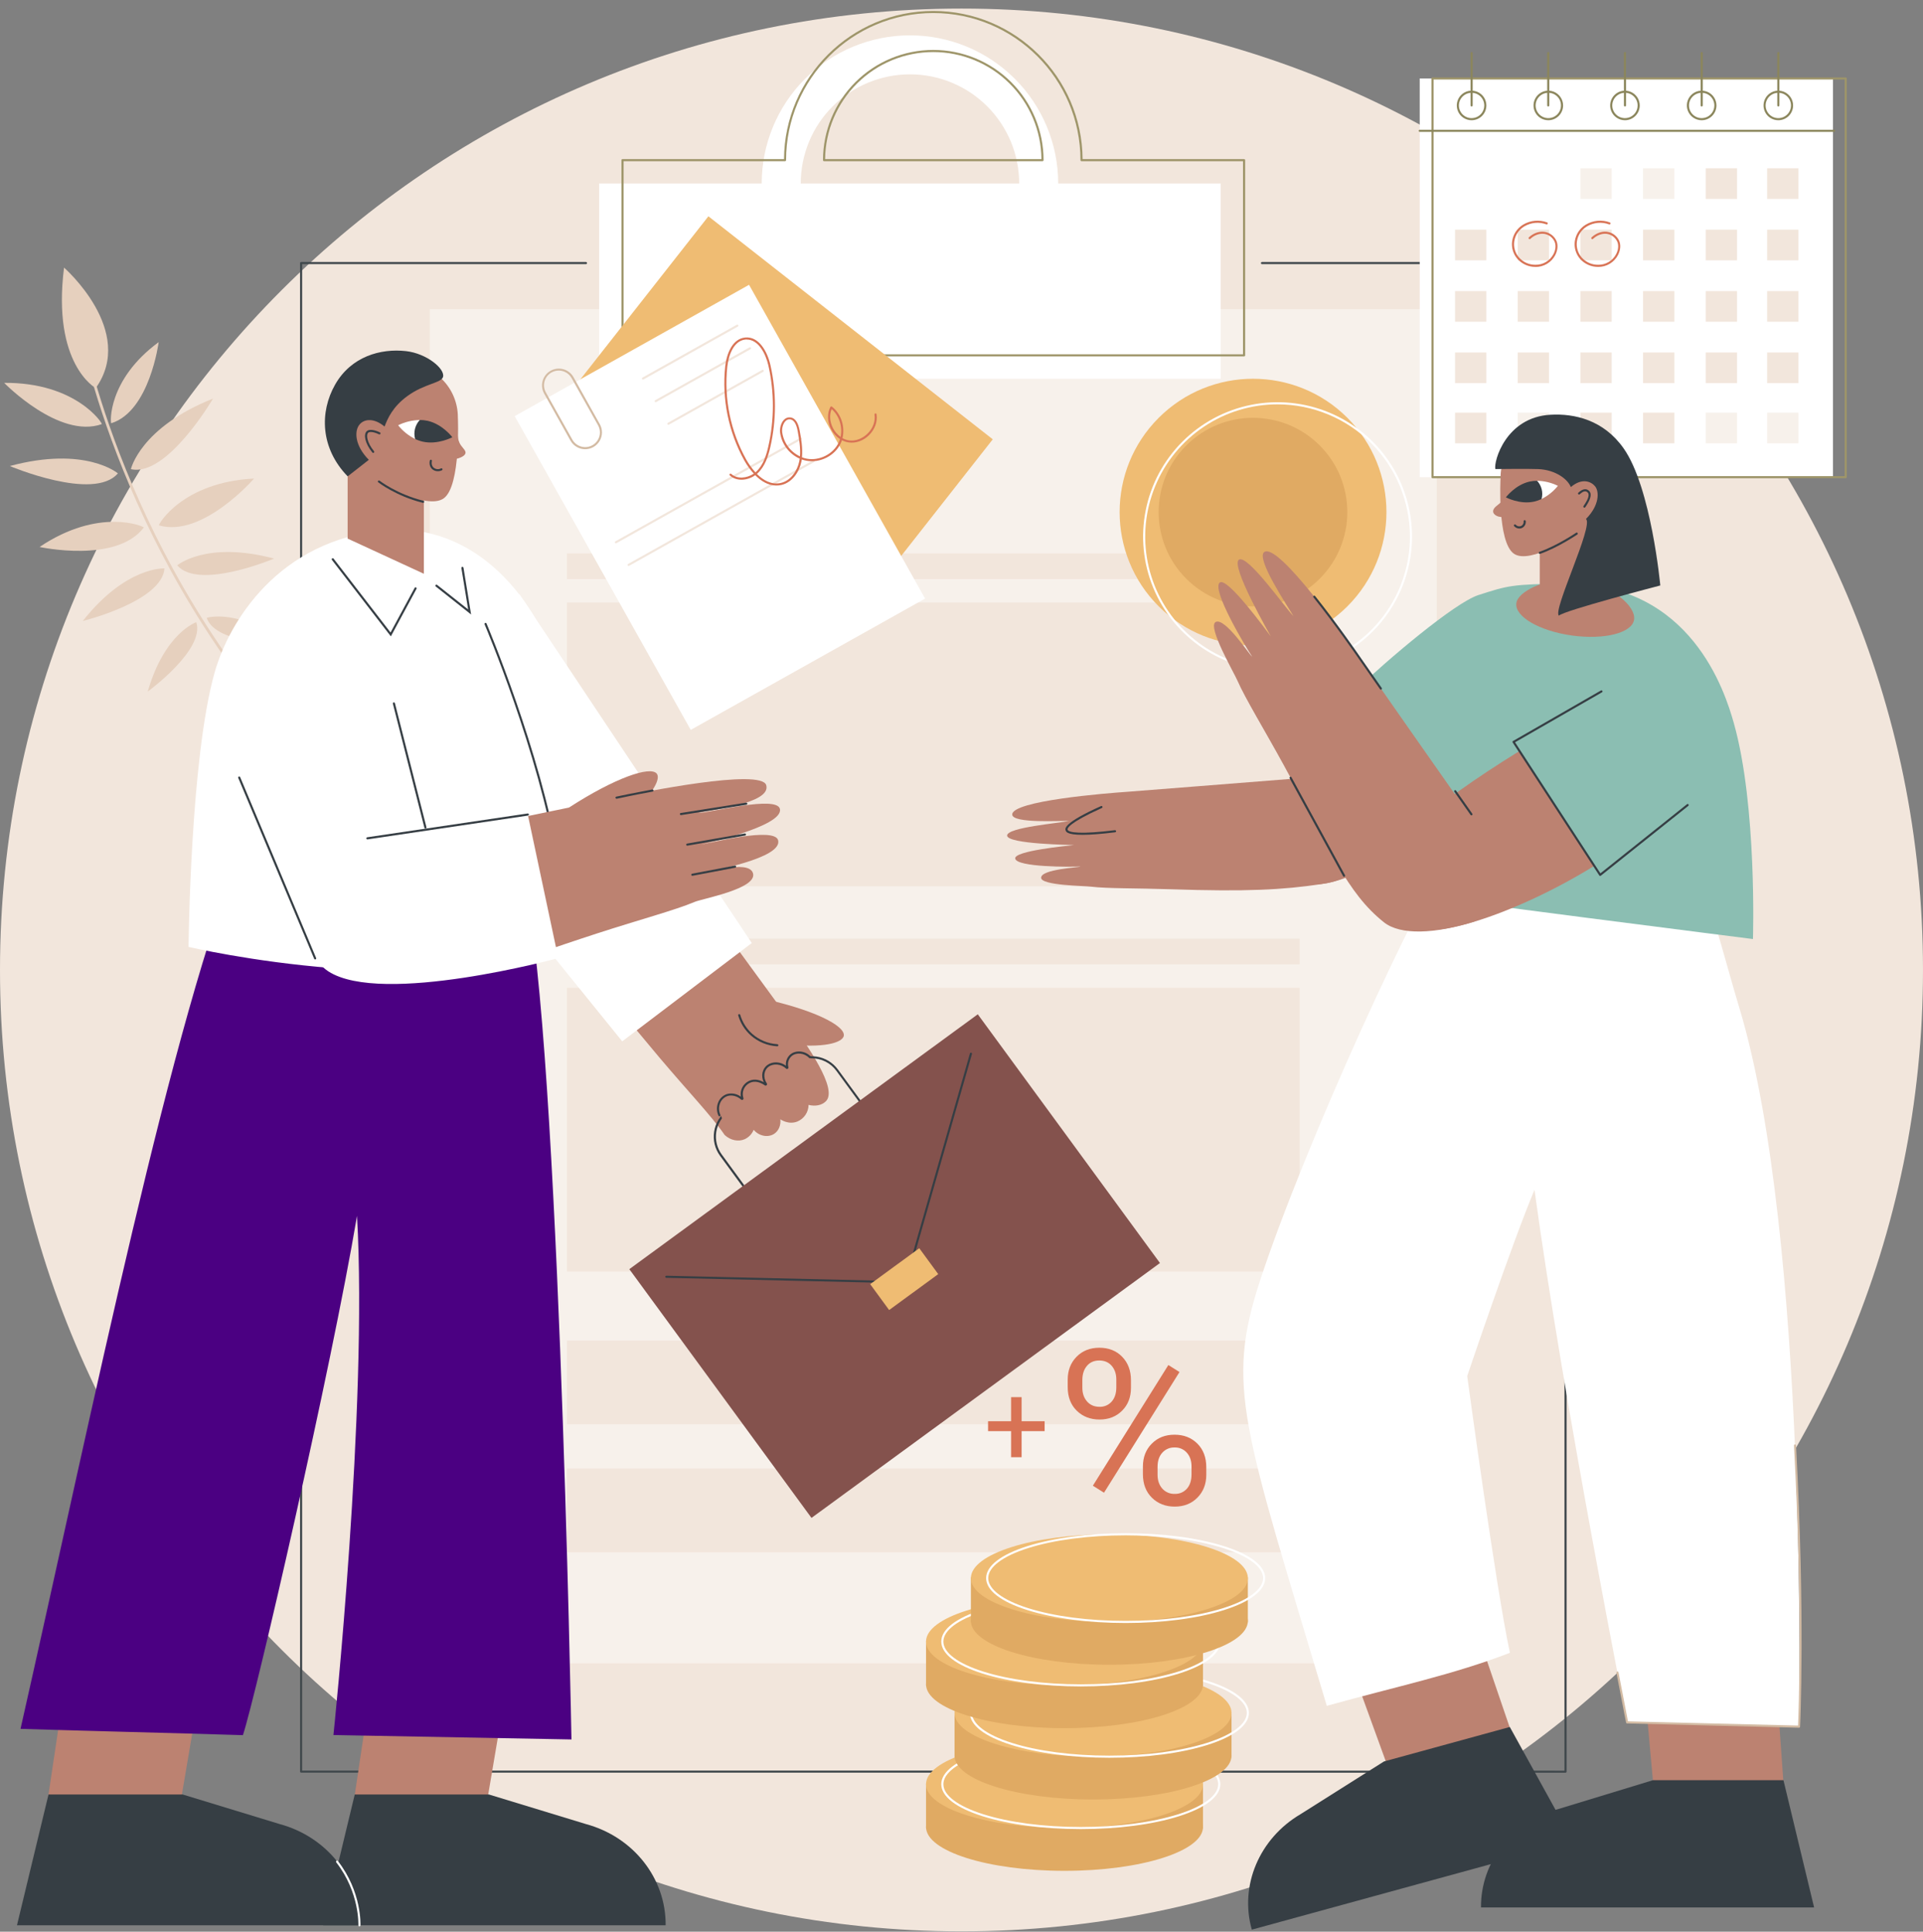 <svg width="216" height="217" viewBox="0 0 216 217" fill="none" xmlns="http://www.w3.org/2000/svg">
<rect x="0" y="0" width="216" height="217" fill="#808080" stroke="none"/>
<g clipPath="url(#clip0_7027_25905)">
<path d="M107.999 216.964C167.646 216.964 215.999 168.611 215.999 108.964C215.999 49.318 167.646 0.964 107.999 0.964C48.353 0.964 0 49.318 0 108.964C0 168.611 48.353 216.964 107.999 216.964Z" fill="#F2E6DC"/>
<path d="M40.211 90.433C40.234 90.402 40.243 90.363 40.239 90.325C40.234 90.286 40.216 90.251 40.186 90.226C27.476 79.055 19.847 65.647 15.684 56.355C11.171 46.289 9.647 38.768 9.632 38.695C9.623 38.654 9.599 38.618 9.565 38.595C9.53 38.572 9.488 38.563 9.447 38.572C9.406 38.58 9.37 38.604 9.347 38.638C9.324 38.673 9.315 38.715 9.323 38.756C9.338 38.831 10.868 46.379 15.392 56.475C19.568 65.793 27.221 79.252 39.975 90.46C40.007 90.488 40.048 90.502 40.09 90.5C40.131 90.497 40.17 90.478 40.198 90.446L40.211 90.433Z" fill="#E6D0BE"/>
<path d="M10.755 43.598C10.755 43.598 5.824 40.946 7.193 30.063C7.193 30.063 15.324 37.17 10.755 43.598Z" fill="#E6D0BE"/>
<path d="M11.433 47.646C11.562 47.6 8.551 42.942 0.469 43.01C0.469 43.01 6.624 49.344 11.433 47.646Z" fill="#E6D0BE"/>
<path d="M13.241 53.18C13.241 53.18 9.603 50.064 1.102 52.354C1.102 52.355 10.54 56.351 13.241 53.18Z" fill="#E6D0BE"/>
<path d="M16.147 59.262C16.23 59.154 11.147 56.93 4.445 61.446C4.445 61.446 13.077 63.331 16.147 59.262Z" fill="#E6D0BE"/>
<path d="M18.469 63.858C18.469 63.858 14.188 63.578 9.297 69.76C9.297 69.762 18.219 67.568 18.469 63.858Z" fill="#E6D0BE"/>
<path d="M22.047 69.896C22.047 69.896 18.505 71.082 16.594 77.686C16.591 77.694 23.071 72.979 22.047 69.896Z" fill="#E6D0BE"/>
<path d="M12.501 47.545C12.383 47.58 12.047 42.675 17.823 38.434C17.823 38.434 16.818 46.198 12.501 47.545Z" fill="#E6D0BE"/>
<path d="M14.703 52.704C14.703 52.704 15.749 48.03 23.93 44.776C23.925 44.776 18.762 53.626 14.703 52.704Z" fill="#E6D0BE"/>
<path d="M17.856 59.02C17.724 58.981 20.462 54.158 28.534 53.763C28.534 53.763 22.753 60.439 17.856 59.02Z" fill="#E6D0BE"/>
<path d="M19.906 63.51C19.906 63.51 23.166 60.724 30.789 62.749C30.789 62.749 22.33 66.332 19.906 63.51Z" fill="#E6D0BE"/>
<path d="M23.219 69.41C23.219 69.41 26.772 68.237 32.258 72.387C32.258 72.387 24.244 72.492 23.219 69.41Z" fill="#E6D0BE"/>
<path d="M175.845 130.998C175.813 130.998 175.783 130.985 175.761 130.963C175.739 130.941 175.727 130.911 175.727 130.88V94.825C175.727 94.794 175.739 94.764 175.761 94.742C175.783 94.72 175.813 94.707 175.845 94.707C175.876 94.707 175.906 94.72 175.928 94.742C175.95 94.764 175.963 94.794 175.963 94.825V130.88C175.963 130.911 175.95 130.941 175.928 130.963C175.906 130.985 175.876 130.998 175.845 130.998Z" fill="#363E44"/>
<path d="M175.847 199.142L80.308 199.134H33.821C33.79 199.134 33.76 199.122 33.738 199.1C33.716 199.078 33.703 199.048 33.703 199.016V29.554C33.703 29.523 33.716 29.493 33.738 29.471C33.76 29.449 33.79 29.436 33.821 29.436H65.819C65.85 29.436 65.88 29.449 65.903 29.471C65.925 29.493 65.937 29.523 65.937 29.554C65.937 29.586 65.925 29.616 65.903 29.638C65.88 29.66 65.85 29.672 65.819 29.672H33.939V198.905H80.306L175.727 198.913V29.672H141.751C141.72 29.672 141.69 29.66 141.667 29.638C141.645 29.616 141.633 29.586 141.633 29.554C141.633 29.523 141.645 29.493 141.667 29.471C141.69 29.449 141.72 29.436 141.751 29.436H175.847C175.879 29.436 175.909 29.449 175.931 29.471C175.953 29.493 175.966 29.523 175.966 29.554V199.023C175.966 199.039 175.963 199.054 175.957 199.069C175.951 199.083 175.942 199.096 175.931 199.107C175.92 199.118 175.907 199.127 175.893 199.133C175.878 199.139 175.863 199.142 175.847 199.142Z" fill="#40484C"/>
<path d="M48.278 186.855H161.383L161.383 34.738H48.278L48.278 186.855Z" fill="#F7F1EB"/>
<path d="M145.981 62.166H63.688V65.054H145.981V62.166Z" fill="#F2E6DC"/>
<path d="M145.981 67.683H63.688V99.568H145.981V67.683Z" fill="#F2E6DC"/>
<path d="M145.981 105.447H63.688V108.335H145.981V105.447Z" fill="#F2E6DC"/>
<path d="M145.981 110.964H63.688V142.849H145.981V110.964Z" fill="#F2E6DC"/>
<path d="M145.981 150.597H63.688V159.999H145.981V150.597Z" fill="#F2E6DC"/>
<path d="M145.981 164.973H63.688V174.376H145.981V164.973Z" fill="#F2E6DC"/>
<path d="M118.861 20.613C118.861 16.2 117.107 11.966 113.984 8.845C110.861 5.724 106.626 3.971 102.209 3.971C97.793 3.971 93.558 5.724 90.435 8.845C87.312 11.966 85.558 16.2 85.558 20.613H67.297V42.544H137.113V20.613H118.861ZM89.942 20.613C89.942 17.361 91.234 14.242 93.535 11.943C95.836 9.643 98.957 8.351 102.211 8.351C105.465 8.351 108.585 9.643 110.886 11.943C113.187 14.242 114.48 17.361 114.48 20.613H89.942Z" fill="white"/>
<path d="M139.74 40.039H69.923C69.891 40.039 69.861 40.027 69.839 40.005C69.817 39.983 69.805 39.953 69.805 39.921V17.991C69.805 17.959 69.817 17.929 69.839 17.907C69.861 17.885 69.891 17.873 69.923 17.873H88.063C88.127 8.685 95.621 1.23 104.833 1.23C114.044 1.23 121.538 8.684 121.602 17.873H139.743C139.774 17.873 139.804 17.885 139.827 17.907C139.849 17.929 139.861 17.959 139.861 17.991V39.921C139.861 39.937 139.858 39.953 139.852 39.967C139.846 39.982 139.837 39.995 139.825 40.006C139.814 40.017 139.801 40.026 139.786 40.031C139.771 40.037 139.755 40.04 139.74 40.039ZM70.041 39.803H139.621V18.109H121.481C121.45 18.109 121.419 18.096 121.397 18.074C121.375 18.052 121.363 18.022 121.363 17.991C121.363 8.88 113.948 1.466 104.829 1.466C95.711 1.466 88.296 8.879 88.296 17.991C88.296 18.022 88.284 18.052 88.261 18.074C88.239 18.096 88.209 18.109 88.178 18.109H70.041V39.803ZM117.1 18.109H92.562C92.53 18.109 92.5 18.096 92.478 18.074C92.456 18.052 92.444 18.022 92.444 17.991C92.444 14.707 93.749 11.558 96.072 9.236C98.395 6.915 101.545 5.61 104.831 5.61C108.116 5.61 111.267 6.915 113.59 9.236C115.913 11.558 117.218 14.707 117.218 17.991C117.218 18.006 117.215 18.021 117.209 18.036C117.203 18.05 117.194 18.063 117.183 18.074C117.172 18.085 117.159 18.094 117.145 18.1C117.13 18.106 117.115 18.109 117.1 18.109ZM92.681 17.873H116.981C116.95 14.673 115.656 11.614 113.381 9.363C111.105 7.111 108.033 5.848 104.831 5.848C101.629 5.848 98.557 7.111 96.282 9.363C94.007 11.614 92.713 14.673 92.681 17.873Z" fill="#9E9569"/>
<path d="M79.571 24.298L60.859 48.128L92.8 73.182L111.512 49.352L79.571 24.298Z" fill="#EFBC73"/>
<path d="M84.137 31.995L57.812 46.747L77.587 81.994L103.911 67.242L84.137 31.995Z" fill="white"/>
<path d="M65.734 50.464C65.397 50.465 65.066 50.376 64.776 50.206C64.485 50.037 64.245 49.793 64.08 49.5L61.115 44.203C60.876 43.767 60.819 43.254 60.956 42.776C61.093 42.298 61.414 41.893 61.848 41.65C62.282 41.406 62.795 41.344 63.275 41.476C63.755 41.609 64.163 41.925 64.411 42.356L67.374 47.651C67.535 47.938 67.618 48.263 67.615 48.592C67.613 48.921 67.524 49.244 67.357 49.528C67.191 49.813 66.953 50.049 66.668 50.213C66.382 50.377 66.058 50.463 65.729 50.464H65.734ZM62.756 41.628C62.468 41.628 62.185 41.704 61.935 41.848C61.685 41.991 61.477 42.198 61.331 42.446C61.186 42.695 61.108 42.978 61.105 43.266C61.103 43.554 61.176 43.838 61.317 44.089L64.288 49.384C64.502 49.766 64.86 50.047 65.282 50.166C65.704 50.285 66.156 50.231 66.539 50.017C66.921 49.802 67.203 49.445 67.322 49.023C67.44 48.601 67.386 48.149 67.172 47.767L64.202 42.472C64.058 42.215 63.848 42.002 63.594 41.854C63.34 41.705 63.051 41.627 62.756 41.628Z" fill="#D3BBA3"/>
<path d="M72.219 42.641C72.193 42.641 72.168 42.632 72.147 42.616C72.127 42.6 72.112 42.578 72.105 42.553C72.099 42.527 72.101 42.501 72.111 42.477C72.121 42.453 72.139 42.433 72.161 42.42L82.757 36.482C82.784 36.466 82.817 36.462 82.847 36.47C82.877 36.478 82.903 36.498 82.919 36.525C82.934 36.553 82.939 36.585 82.93 36.615C82.922 36.646 82.902 36.671 82.875 36.687L72.277 42.63C72.259 42.638 72.239 42.642 72.219 42.641Z" fill="#F2E6DC"/>
<path d="M73.649 45.181C73.628 45.181 73.608 45.175 73.59 45.164C73.572 45.154 73.557 45.139 73.546 45.12C73.531 45.093 73.527 45.061 73.536 45.031C73.544 45.001 73.564 44.975 73.591 44.96L84.188 39.021C84.201 39.013 84.216 39.008 84.232 39.006C84.248 39.004 84.263 39.005 84.278 39.009C84.293 39.013 84.308 39.02 84.32 39.03C84.332 39.039 84.343 39.051 84.35 39.065C84.358 39.078 84.363 39.093 84.365 39.109C84.367 39.124 84.366 39.14 84.362 39.155C84.358 39.17 84.351 39.184 84.341 39.197C84.332 39.209 84.32 39.219 84.306 39.227L73.707 45.165C73.689 45.175 73.669 45.181 73.649 45.181Z" fill="#F2E6DC"/>
<path d="M75.073 47.721C75.047 47.721 75.021 47.713 75 47.697C74.979 47.681 74.964 47.658 74.957 47.633C74.95 47.607 74.952 47.58 74.963 47.556C74.974 47.531 74.992 47.511 75.015 47.499L85.611 41.561C85.638 41.545 85.67 41.541 85.701 41.549C85.731 41.557 85.757 41.577 85.772 41.604C85.788 41.632 85.792 41.664 85.784 41.694C85.776 41.725 85.756 41.75 85.729 41.766L75.131 47.706C75.113 47.715 75.093 47.721 75.073 47.721Z" fill="#F2E6DC"/>
<path d="M69.182 61.036C69.156 61.036 69.13 61.028 69.109 61.012C69.088 60.996 69.073 60.973 69.066 60.948C69.06 60.922 69.062 60.895 69.072 60.871C69.083 60.847 69.101 60.827 69.124 60.814L89.885 49.18C89.912 49.164 89.944 49.16 89.975 49.168C90.005 49.176 90.031 49.196 90.046 49.223C90.062 49.251 90.066 49.283 90.058 49.313C90.05 49.344 90.03 49.369 90.003 49.385L69.24 61.021C69.222 61.031 69.203 61.036 69.182 61.036Z" fill="#F2E6DC"/>
<path d="M70.61 63.575C70.589 63.575 70.569 63.569 70.55 63.559C70.532 63.548 70.518 63.533 70.507 63.515C70.492 63.487 70.488 63.455 70.496 63.425C70.505 63.395 70.525 63.37 70.552 63.354L91.311 51.719C91.338 51.703 91.371 51.699 91.401 51.707C91.432 51.715 91.458 51.735 91.473 51.763C91.489 51.79 91.493 51.823 91.485 51.853C91.477 51.884 91.457 51.91 91.429 51.925L70.668 63.56C70.65 63.57 70.63 63.575 70.61 63.575Z" fill="#F2E6DC"/>
<path d="M87.194 54.544C86.249 54.544 85.445 54.006 84.832 53.383C84.006 53.973 82.77 54.139 81.97 53.405C81.949 53.384 81.937 53.355 81.937 53.325C81.937 53.295 81.948 53.266 81.968 53.244C81.988 53.222 82.016 53.208 82.046 53.206C82.076 53.204 82.106 53.213 82.129 53.232C82.809 53.855 83.914 53.723 84.667 53.209C84.258 52.758 83.901 52.262 83.604 51.73C81.823 48.514 81.074 44.828 81.457 41.172C81.618 39.692 82.284 38.06 83.693 37.916C85.236 37.757 86.193 39.488 86.539 41.018C87.22 44.049 87.216 47.195 86.526 50.224C86.29 51.244 85.935 52.392 85.09 53.175C85.066 53.197 85.041 53.219 85.017 53.239C85.709 53.929 86.635 54.495 87.708 54.252C88.844 53.994 89.563 52.854 89.772 51.84C89.795 51.736 89.811 51.631 89.826 51.526C89.245 51.267 88.74 50.867 88.356 50.361C87.972 49.855 87.721 49.261 87.628 48.633C87.555 48.084 87.736 47.472 88.072 47.142C88.165 47.045 88.28 46.972 88.407 46.929C88.534 46.885 88.67 46.873 88.803 46.893C89.318 46.971 89.662 47.472 89.827 48.379C89.996 49.315 90.181 50.356 90.082 51.376C90.258 51.443 90.441 51.494 90.626 51.529C92.043 51.791 93.579 51.017 94.197 49.732C94.258 49.603 94.311 49.469 94.353 49.333C93.921 49.047 93.572 48.653 93.341 48.189C92.923 47.371 92.897 46.448 93.269 45.72C93.277 45.705 93.288 45.691 93.302 45.681C93.316 45.67 93.331 45.663 93.348 45.659C93.365 45.655 93.383 45.655 93.4 45.658C93.417 45.662 93.433 45.669 93.446 45.68C94.484 46.485 94.942 47.944 94.627 49.221C94.847 49.343 95.087 49.427 95.336 49.467C96.069 49.584 96.863 49.295 97.462 48.699C98.06 48.103 98.343 47.309 98.226 46.575C98.221 46.544 98.228 46.512 98.247 46.487C98.265 46.462 98.293 46.445 98.324 46.44C98.339 46.438 98.355 46.438 98.37 46.442C98.385 46.445 98.399 46.452 98.412 46.461C98.424 46.47 98.435 46.481 98.443 46.495C98.451 46.508 98.457 46.523 98.459 46.538C98.588 47.346 98.278 48.215 97.633 48.866C96.988 49.516 96.114 49.828 95.305 49.699C95.049 49.658 94.8 49.575 94.57 49.453C94.528 49.583 94.477 49.709 94.418 49.832C93.758 51.211 92.113 52.04 90.592 51.76C90.411 51.726 90.234 51.678 90.061 51.616C90.046 51.706 90.031 51.797 90.012 51.886C89.788 52.976 89.007 54.2 87.768 54.483C87.58 54.525 87.387 54.546 87.194 54.544ZM83.888 38.138C83.831 38.138 83.774 38.14 83.718 38.146C82.454 38.276 81.843 39.806 81.693 41.194C81.315 44.801 82.054 48.437 83.812 51.61C84.103 52.133 84.453 52.62 84.855 53.063L84.93 52.996C85.734 52.257 86.072 51.15 86.298 50.163C86.979 47.169 86.983 44.06 86.31 41.064C85.993 39.693 85.177 38.145 83.883 38.145L83.888 38.138ZM88.674 47.108C88.592 47.109 88.511 47.126 88.437 47.159C88.362 47.192 88.294 47.24 88.238 47.299C87.957 47.576 87.8 48.119 87.864 48.59C87.949 49.165 88.176 49.711 88.523 50.178C88.87 50.645 89.327 51.02 89.854 51.268C89.936 50.303 89.757 49.306 89.595 48.41C89.451 47.612 89.174 47.177 88.769 47.112C88.735 47.11 88.702 47.112 88.669 47.115L88.674 47.108ZM93.418 45.949C93.147 46.588 93.195 47.365 93.553 48.074C93.754 48.476 94.051 48.822 94.418 49.082C94.662 47.966 94.278 46.708 93.413 45.96L93.418 45.949Z" fill="#D87355"/>
<path d="M205.887 8.817H159.469V53.606H205.887V8.817Z" fill="white"/>
<path d="M207.319 53.725H160.907C160.876 53.725 160.846 53.713 160.824 53.691C160.801 53.668 160.789 53.638 160.789 53.607V8.817C160.789 8.786 160.801 8.756 160.824 8.734C160.846 8.712 160.876 8.699 160.907 8.699H207.319C207.35 8.699 207.38 8.712 207.402 8.734C207.424 8.756 207.437 8.786 207.437 8.817V53.607C207.437 53.638 207.424 53.668 207.402 53.691C207.38 53.713 207.35 53.725 207.319 53.725ZM161.025 53.489H207.201V8.935H161.025V53.489Z" fill="#9E9569"/>
<path d="M181.032 18.902H177.516V22.349H181.032V18.902Z" fill="#F7F1EB"/>
<path d="M188.072 18.902H184.555V22.349H188.072V18.902Z" fill="#F7F1EB"/>
<path d="M166.954 25.8H163.438V29.246H166.954V25.8Z" fill="#F2E6DC"/>
<path d="M173.993 25.8H170.477V29.246H173.993V25.8Z" fill="#F2E6DC"/>
<path d="M181.032 25.8H177.516V29.246H181.032V25.8Z" fill="#F2E6DC"/>
<path d="M188.072 25.8H184.555V29.246H188.072V25.8Z" fill="#F2E6DC"/>
<path d="M166.954 32.699H163.438V36.145H166.954V32.699Z" fill="#F2E6DC"/>
<path d="M173.993 32.699H170.477V36.145H173.993V32.699Z" fill="#F2E6DC"/>
<path d="M181.032 32.699H177.516V36.145H181.032V32.699Z" fill="#F2E6DC"/>
<path d="M188.072 32.699H184.555V36.145H188.072V32.699Z" fill="#F2E6DC"/>
<path d="M166.954 39.597H163.438V43.043H166.954V39.597Z" fill="#F2E6DC"/>
<path d="M173.993 39.597H170.477V43.043H173.993V39.597Z" fill="#F2E6DC"/>
<path d="M181.032 39.597H177.516V43.043H181.032V39.597Z" fill="#F2E6DC"/>
<path d="M188.072 39.597H184.555V43.043H188.072V39.597Z" fill="#F2E6DC"/>
<path d="M195.111 18.902H191.594V22.349H195.111V18.902Z" fill="#F2E6DC"/>
<path d="M195.111 25.8H191.594V29.246H195.111V25.8Z" fill="#F2E6DC"/>
<path d="M195.111 32.699H191.594V36.145H195.111V32.699Z" fill="#F2E6DC"/>
<path d="M195.111 39.597H191.594V43.043H195.111V39.597Z" fill="#F2E6DC"/>
<path d="M202.009 18.902H198.492V22.349H202.009V18.902Z" fill="#F2E6DC"/>
<path d="M202.009 25.8H198.492V29.246H202.009V25.8Z" fill="#F2E6DC"/>
<path d="M202.009 32.699H198.492V36.145H202.009V32.699Z" fill="#F2E6DC"/>
<path d="M202.009 39.597H198.492V43.043H202.009V39.597Z" fill="#F2E6DC"/>
<path d="M166.954 46.355H163.438V49.802H166.954V46.355Z" fill="#F2E6DC"/>
<path d="M173.993 46.355H170.477V49.802H173.993V46.355Z" fill="#F7F1EB"/>
<path d="M181.032 46.355H177.516V49.802H181.032V46.355Z" fill="#F2E6DC"/>
<path d="M188.072 46.355H184.555V49.802H188.072V46.355Z" fill="#F2E6DC"/>
<path d="M195.111 46.355H191.594V49.802H195.111V46.355Z" fill="#F7F1EB"/>
<path d="M202.009 46.355H198.492V49.802H202.009V46.355Z" fill="#F7F1EB"/>
<path d="M206.026 14.813H159.47C159.438 14.813 159.408 14.801 159.386 14.779C159.364 14.757 159.352 14.726 159.352 14.695C159.352 14.664 159.364 14.634 159.386 14.612C159.408 14.59 159.438 14.577 159.47 14.577H206.026C206.058 14.577 206.088 14.59 206.11 14.612C206.132 14.634 206.145 14.664 206.145 14.695C206.145 14.726 206.132 14.757 206.11 14.779C206.088 14.801 206.058 14.813 206.026 14.813Z" fill="#8B865C"/>
<path d="M165.294 13.508C164.966 13.508 164.645 13.41 164.371 13.228C164.098 13.046 163.885 12.786 163.759 12.483C163.634 12.179 163.601 11.845 163.665 11.523C163.729 11.201 163.887 10.905 164.119 10.673C164.352 10.441 164.648 10.282 164.97 10.218C165.293 10.154 165.627 10.187 165.93 10.313C166.234 10.438 166.493 10.651 166.676 10.925C166.859 11.198 166.956 11.519 166.956 11.847C166.955 12.287 166.78 12.709 166.469 13.021C166.157 13.332 165.735 13.507 165.294 13.508ZM165.294 10.424C165.012 10.424 164.737 10.507 164.502 10.664C164.268 10.82 164.085 11.043 163.977 11.303C163.87 11.564 163.841 11.85 163.896 12.127C163.952 12.403 164.087 12.657 164.287 12.856C164.486 13.055 164.74 13.191 165.017 13.246C165.294 13.301 165.58 13.272 165.841 13.164C166.101 13.056 166.324 12.873 166.48 12.639C166.637 12.405 166.72 12.129 166.72 11.847C166.719 11.47 166.569 11.108 166.302 10.841C166.034 10.574 165.672 10.424 165.294 10.424Z" fill="#8B865C"/>
<path d="M173.912 13.508C173.583 13.508 173.262 13.41 172.988 13.228C172.715 13.046 172.502 12.786 172.376 12.483C172.251 12.179 172.218 11.845 172.282 11.523C172.346 11.201 172.504 10.905 172.737 10.673C172.969 10.441 173.265 10.282 173.587 10.218C173.91 10.154 174.244 10.187 174.547 10.313C174.851 10.438 175.111 10.651 175.293 10.925C175.476 11.198 175.573 11.519 175.573 11.847C175.573 12.287 175.398 12.71 175.086 13.021C174.775 13.332 174.352 13.508 173.912 13.508ZM173.912 10.424C173.63 10.424 173.354 10.507 173.12 10.664C172.885 10.82 172.702 11.043 172.595 11.303C172.487 11.564 172.459 11.85 172.514 12.127C172.569 12.403 172.705 12.657 172.904 12.856C173.104 13.055 173.358 13.191 173.634 13.246C173.911 13.301 174.197 13.272 174.458 13.164C174.718 13.056 174.941 12.873 175.097 12.639C175.254 12.405 175.337 12.129 175.337 11.847C175.336 11.47 175.186 11.108 174.919 10.841C174.652 10.574 174.289 10.424 173.912 10.424Z" fill="#8B865C"/>
<path d="M182.521 13.508C182.192 13.508 181.871 13.41 181.598 13.228C181.325 13.046 181.112 12.786 180.986 12.483C180.86 12.179 180.827 11.845 180.891 11.523C180.955 11.201 181.114 10.905 181.346 10.673C181.578 10.441 181.874 10.282 182.197 10.218C182.519 10.154 182.853 10.187 183.157 10.313C183.46 10.438 183.72 10.651 183.903 10.925C184.085 11.198 184.183 11.519 184.183 11.847C184.182 12.287 184.007 12.71 183.696 13.021C183.384 13.332 182.962 13.508 182.521 13.508ZM182.521 10.424C182.239 10.424 181.963 10.507 181.729 10.664C181.495 10.82 181.312 11.043 181.204 11.303C181.096 11.564 181.068 11.85 181.123 12.127C181.178 12.403 181.314 12.657 181.513 12.856C181.713 13.055 181.967 13.191 182.244 13.246C182.52 13.301 182.807 13.272 183.067 13.164C183.328 13.056 183.55 12.873 183.707 12.639C183.863 12.405 183.947 12.129 183.946 11.847C183.946 11.47 183.795 11.108 183.528 10.841C183.261 10.574 182.899 10.424 182.521 10.424Z" fill="#8B865C"/>
<path d="M191.138 13.508C190.81 13.508 190.488 13.41 190.215 13.228C189.942 13.046 189.729 12.786 189.603 12.483C189.477 12.179 189.444 11.845 189.508 11.523C189.573 11.201 189.731 10.905 189.963 10.673C190.196 10.441 190.492 10.282 190.814 10.218C191.136 10.154 191.47 10.187 191.774 10.313C192.078 10.438 192.337 10.651 192.52 10.925C192.702 11.198 192.8 11.519 192.8 11.847C192.799 12.287 192.624 12.71 192.313 13.021C192.001 13.332 191.579 13.508 191.138 13.508ZM191.138 10.424C190.856 10.424 190.581 10.507 190.346 10.664C190.112 10.82 189.929 11.043 189.821 11.303C189.713 11.564 189.685 11.85 189.74 12.127C189.795 12.403 189.931 12.657 190.131 12.856C190.33 13.055 190.584 13.191 190.861 13.246C191.137 13.301 191.424 13.272 191.684 13.164C191.945 13.056 192.167 12.873 192.324 12.639C192.48 12.405 192.564 12.129 192.564 11.847C192.563 11.47 192.413 11.108 192.145 10.841C191.878 10.574 191.516 10.424 191.138 10.424Z" fill="#8B865C"/>
<path d="M199.749 13.508C199.42 13.508 199.099 13.411 198.825 13.229C198.552 13.046 198.339 12.787 198.213 12.483C198.087 12.18 198.054 11.846 198.118 11.524C198.182 11.202 198.34 10.906 198.572 10.673C198.805 10.441 199.101 10.283 199.423 10.218C199.745 10.154 200.079 10.187 200.383 10.313C200.687 10.438 200.946 10.651 201.129 10.924C201.312 11.197 201.409 11.519 201.409 11.847C201.409 12.287 201.234 12.709 200.923 13.021C200.611 13.332 200.189 13.507 199.749 13.508ZM199.749 10.424C199.467 10.423 199.191 10.507 198.956 10.663C198.722 10.82 198.539 11.042 198.431 11.303C198.323 11.563 198.294 11.85 198.349 12.126C198.404 12.402 198.54 12.656 198.74 12.856C198.939 13.055 199.193 13.191 199.47 13.246C199.746 13.301 200.033 13.272 200.294 13.164C200.554 13.056 200.777 12.873 200.933 12.639C201.09 12.405 201.173 12.129 201.173 11.847C201.172 11.47 201.022 11.108 200.755 10.841C200.488 10.574 200.126 10.424 199.749 10.424Z" fill="#8B865C"/>
<path d="M165.298 11.965C165.266 11.965 165.236 11.953 165.214 11.931C165.192 11.908 165.18 11.878 165.18 11.847V5.955C165.18 5.924 165.192 5.894 165.214 5.871C165.236 5.849 165.266 5.837 165.298 5.837C165.329 5.837 165.359 5.849 165.381 5.871C165.403 5.894 165.416 5.924 165.416 5.955V11.847C165.416 11.878 165.403 11.908 165.381 11.931C165.359 11.953 165.329 11.965 165.298 11.965Z" fill="#8B865C"/>
<path d="M173.907 11.965C173.876 11.965 173.846 11.953 173.824 11.931C173.802 11.908 173.789 11.878 173.789 11.847V5.955C173.789 5.924 173.802 5.894 173.824 5.871C173.846 5.849 173.876 5.837 173.907 5.837C173.938 5.837 173.969 5.849 173.991 5.871C174.013 5.894 174.025 5.924 174.025 5.955V11.847C174.025 11.878 174.013 11.908 173.991 11.931C173.969 11.953 173.938 11.965 173.907 11.965Z" fill="#8B865C"/>
<path d="M182.524 11.965C182.493 11.965 182.463 11.953 182.441 11.931C182.419 11.908 182.406 11.878 182.406 11.847V5.955C182.406 5.924 182.419 5.894 182.441 5.871C182.463 5.849 182.493 5.837 182.524 5.837C182.556 5.837 182.586 5.849 182.608 5.871C182.63 5.894 182.642 5.924 182.642 5.955V11.847C182.642 11.878 182.63 11.908 182.608 11.931C182.586 11.953 182.556 11.965 182.524 11.965Z" fill="#8B865C"/>
<path d="M191.142 11.965C191.11 11.965 191.08 11.953 191.058 11.931C191.036 11.908 191.023 11.878 191.023 11.847V5.955C191.023 5.924 191.036 5.894 191.058 5.871C191.08 5.849 191.11 5.837 191.142 5.837C191.173 5.837 191.203 5.849 191.225 5.871C191.247 5.894 191.26 5.924 191.26 5.955V11.847C191.26 11.878 191.247 11.908 191.225 11.931C191.203 11.953 191.173 11.965 191.142 11.965Z" fill="#8B865C"/>
<path d="M199.751 11.965C199.72 11.965 199.69 11.953 199.667 11.931C199.645 11.908 199.633 11.878 199.633 11.847V5.955C199.633 5.924 199.645 5.894 199.667 5.871C199.69 5.849 199.72 5.837 199.751 5.837C199.782 5.837 199.812 5.849 199.834 5.871C199.857 5.894 199.869 5.924 199.869 5.955V11.847C199.869 11.878 199.857 11.908 199.834 11.931C199.812 11.953 199.782 11.965 199.751 11.965Z" fill="#8B865C"/>
<path d="M172.461 29.982C172.083 29.984 171.708 29.906 171.362 29.753C171.016 29.6 170.706 29.376 170.454 29.094C170.216 28.825 170.039 28.508 169.935 28.164C169.831 27.821 169.802 27.459 169.851 27.103C169.905 26.719 170.043 26.352 170.257 26.029C170.47 25.706 170.753 25.434 171.086 25.234C171.487 24.995 171.937 24.848 172.403 24.804C172.869 24.761 173.339 24.822 173.778 24.983C173.807 24.994 173.83 25.016 173.843 25.043C173.856 25.071 173.857 25.103 173.847 25.131C173.837 25.16 173.817 25.184 173.789 25.198C173.762 25.212 173.731 25.215 173.701 25.206C173.295 25.056 172.861 24.999 172.429 25.038C171.998 25.078 171.582 25.214 171.21 25.435C170.907 25.616 170.649 25.863 170.455 26.156C170.26 26.45 170.134 26.784 170.085 27.132C170.041 27.455 170.067 27.783 170.161 28.094C170.255 28.406 170.416 28.693 170.631 28.937C170.861 29.194 171.143 29.399 171.459 29.538C171.775 29.678 172.116 29.748 172.461 29.746C172.881 29.754 173.294 29.644 173.654 29.43C174.015 29.215 174.307 28.904 174.5 28.531C174.795 27.956 174.797 27.351 174.5 26.936C174.376 26.752 174.214 26.597 174.025 26.481C173.835 26.365 173.623 26.292 173.403 26.266C172.894 26.213 172.34 26.419 171.898 26.829C171.876 26.851 171.846 26.863 171.815 26.863C171.784 26.863 171.754 26.851 171.732 26.829C171.72 26.818 171.712 26.805 171.706 26.791C171.7 26.776 171.697 26.761 171.697 26.745C171.697 26.73 171.7 26.714 171.706 26.7C171.712 26.685 171.72 26.672 171.732 26.661C172.228 26.206 172.843 25.977 173.421 26.038C173.675 26.066 173.92 26.149 174.139 26.282C174.357 26.415 174.544 26.593 174.686 26.805C175.03 27.286 175.033 27.986 174.698 28.644C174.486 29.055 174.164 29.398 173.768 29.636C173.371 29.873 172.916 29.995 172.454 29.988L172.461 29.982Z" fill="#D87355"/>
<path d="M179.5 29.982C179.122 29.984 178.747 29.906 178.401 29.753C178.055 29.6 177.746 29.376 177.493 29.094C177.255 28.825 177.078 28.508 176.974 28.164C176.87 27.821 176.842 27.459 176.89 27.103C176.944 26.719 177.082 26.352 177.296 26.029C177.509 25.706 177.792 25.434 178.125 25.234C178.526 24.995 178.977 24.848 179.442 24.804C179.908 24.761 180.378 24.822 180.817 24.983C180.832 24.988 180.846 24.995 180.859 25.005C180.871 25.016 180.881 25.028 180.888 25.042C180.895 25.056 180.9 25.072 180.901 25.088C180.902 25.103 180.9 25.119 180.895 25.134C180.889 25.149 180.881 25.163 180.871 25.175C180.86 25.187 180.847 25.196 180.833 25.203C180.818 25.21 180.803 25.213 180.787 25.214C180.771 25.214 180.755 25.212 180.74 25.206C180.334 25.056 179.9 24.999 179.469 25.038C179.037 25.078 178.621 25.214 178.249 25.435C177.946 25.616 177.689 25.863 177.494 26.156C177.299 26.45 177.173 26.784 177.124 27.132C177.08 27.455 177.106 27.783 177.201 28.095C177.296 28.407 177.456 28.694 177.672 28.938C177.903 29.195 178.185 29.4 178.501 29.539C178.816 29.678 179.158 29.749 179.503 29.747C179.922 29.755 180.335 29.645 180.696 29.431C181.056 29.216 181.349 28.905 181.541 28.532C181.836 27.957 181.839 27.352 181.541 26.938C181.418 26.753 181.256 26.598 181.066 26.482C180.877 26.366 180.664 26.293 180.444 26.267C179.933 26.214 179.381 26.421 178.939 26.83C178.928 26.842 178.915 26.851 178.9 26.857C178.885 26.864 178.869 26.867 178.853 26.867C178.837 26.866 178.821 26.863 178.806 26.856C178.791 26.85 178.778 26.84 178.767 26.828C178.756 26.817 178.748 26.802 178.743 26.787C178.737 26.772 178.735 26.756 178.736 26.74C178.738 26.724 178.742 26.708 178.75 26.694C178.757 26.679 178.767 26.667 178.78 26.657C179.275 26.201 179.89 25.972 180.469 26.034C180.723 26.062 180.968 26.145 181.186 26.277C181.404 26.41 181.591 26.588 181.734 26.801C182.077 27.281 182.081 27.981 181.745 28.64C181.534 29.05 181.212 29.394 180.815 29.631C180.419 29.868 179.964 29.99 179.502 29.983L179.5 29.982Z" fill="#D87355"/>
<path d="M157.07 201.745L171.245 198.937L165.086 180.903L151.312 185.904L157.07 201.745Z" fill="#BC8271"/>
<path d="M140.61 216.773L176.694 206.881L169.589 194.005L155.453 197.88L146.085 203.799C141.447 206.528 139.206 211.838 140.61 216.773Z" fill="#363E44"/>
<path d="M186.054 204.316L200.674 205.199L199.329 186.19L184.531 187.531L186.054 204.316Z" fill="#BC8271"/>
<path d="M166.352 214.28H203.769L200.325 199.984H185.665L175.065 203.216C169.87 204.622 166.305 209.151 166.352 214.28Z" fill="#363E44"/>
<path d="M191.238 99.669C192.783 103.726 193.903 108.337 195.372 113.225C203.184 139.135 202.077 193.973 202.077 193.973L182.763 193.49C182.763 193.49 175.559 157.196 172.362 133.658C169.745 139.907 164.804 154.581 164.804 154.581C164.804 154.581 168.002 178.264 169.601 185.673C163.205 188.143 156.881 189.45 149.031 191.63C139.631 160.151 137.622 155.759 141.544 143.827C146.598 128.459 159.376 100.597 163.649 94.607L191.238 99.669Z" fill="white"/>
<path d="M202.082 194.091L182.769 193.608C182.742 193.609 182.715 193.6 182.693 193.583C182.672 193.566 182.657 193.542 182.651 193.515C182.651 193.507 182.482 192.711 181.565 187.912C181.562 187.897 181.562 187.881 181.565 187.866C181.568 187.851 181.574 187.836 181.583 187.823C181.592 187.81 181.603 187.799 181.616 187.791C181.629 187.782 181.644 187.777 181.659 187.774C181.674 187.771 181.69 187.771 181.705 187.774C181.72 187.777 181.735 187.784 181.748 187.792C181.761 187.801 181.772 187.812 181.78 187.825C181.789 187.838 181.794 187.853 181.797 187.868C182.554 191.832 182.801 193.062 182.86 193.374L201.966 193.847C202.022 192.566 202.498 180.757 201.51 162.38C201.51 162.35 201.521 162.321 201.542 162.299C201.562 162.277 201.591 162.264 201.621 162.262C201.652 162.262 201.682 162.275 201.704 162.297C201.726 162.319 201.739 162.349 201.739 162.38C202.783 181.778 202.196 193.865 202.19 193.985C202.187 194.012 202.175 194.038 202.155 194.057C202.136 194.077 202.11 194.089 202.082 194.091Z" fill="#D3BBA3"/>
<path d="M151.343 68.117C157.195 62.268 157.195 52.785 151.343 46.936C145.491 41.087 136.003 41.087 130.151 46.936C124.299 52.785 124.299 62.268 130.151 68.117C136.003 73.966 145.491 73.966 151.343 68.117Z" fill="#EFBC73"/>
<path d="M148.234 65.015C152.372 60.879 152.372 54.174 148.234 50.038C144.096 45.903 137.388 45.903 133.25 50.038C129.112 54.174 129.112 60.879 133.25 65.015C137.388 69.15 144.096 69.15 148.234 65.015Z" fill="#E0AA63"/>
<path d="M143.502 75.376C140.515 75.376 137.594 74.49 135.111 72.832C132.627 71.173 130.691 68.816 129.548 66.057C128.405 63.299 128.106 60.264 128.689 57.336C129.271 54.407 130.71 51.718 132.822 49.607C134.934 47.496 137.625 46.058 140.555 45.475C143.485 44.893 146.522 45.192 149.281 46.334C152.041 47.477 154.4 49.412 156.06 51.894C157.719 54.377 158.605 57.295 158.605 60.281C158.601 64.283 157.009 68.121 154.177 70.951C151.346 73.781 147.506 75.372 143.502 75.376ZM143.502 45.423C140.561 45.423 137.687 46.294 135.242 47.927C132.797 49.56 130.891 51.88 129.766 54.596C128.641 57.311 128.347 60.299 128.92 63.181C129.494 66.064 130.91 68.711 132.989 70.789C135.069 72.867 137.718 74.282 140.602 74.856C143.486 75.429 146.475 75.134 149.192 74.01C151.908 72.885 154.23 70.98 155.864 68.536C157.497 66.093 158.369 63.22 158.369 60.281C158.365 56.341 156.797 52.564 154.01 49.778C151.223 46.993 147.443 45.426 143.502 45.423Z" fill="white"/>
<path d="M165.674 83.917C162.249 88.95 151.767 102.494 145.453 98.644C142.522 96.857 141.429 94.114 144.101 88.925C146.751 83.779 151.451 78.677 153.868 76.184C157.69 78.33 161.848 81.771 165.674 83.917Z" fill="#BC8271"/>
<path d="M144.827 87.512C139.674 87.916 127.772 88.869 126.586 88.951C124.365 89.103 113.595 89.955 113.699 91.52C113.766 92.521 119.156 92.196 120.1 92.213C118.996 92.478 113.156 92.939 113.125 93.854C113.091 94.847 120.579 94.916 120.637 94.932C119.833 95.024 113.923 95.581 114.033 96.44C114.162 97.437 120.351 97.398 121.355 97.336C121.286 97.461 116.949 97.62 116.943 98.607C116.943 99.487 121.89 99.507 122.573 99.609C124.363 99.825 127.651 99.77 131.396 99.895C140.18 100.189 144.109 99.951 148.378 99.326C150.031 99.083 154.141 98.186 155.186 94.615C152.186 92.526 147.831 89.607 144.827 87.512Z" fill="#BC8271"/>
<path d="M121.596 93.782C119.824 93.782 119.731 93.42 119.69 93.267C119.634 93.064 119.465 92.441 123.673 90.553C123.701 90.54 123.734 90.539 123.763 90.55C123.792 90.561 123.816 90.583 123.829 90.612C123.842 90.64 123.843 90.672 123.831 90.702C123.82 90.731 123.798 90.754 123.77 90.767C120.037 92.448 119.873 93.061 119.917 93.208C120.01 93.545 121.453 93.736 125.232 93.261C125.247 93.26 125.263 93.261 125.278 93.265C125.293 93.269 125.307 93.276 125.32 93.286C125.332 93.295 125.342 93.307 125.35 93.321C125.358 93.334 125.363 93.349 125.365 93.365C125.367 93.38 125.365 93.396 125.361 93.411C125.357 93.426 125.35 93.44 125.34 93.453C125.331 93.465 125.319 93.475 125.305 93.483C125.292 93.491 125.277 93.496 125.261 93.498C123.58 93.705 122.406 93.782 121.596 93.782Z" fill="#363E44"/>
<path d="M194.758 81.256C193.774 77.76 189.951 65.422 175.763 65.565C169.791 65.625 169.362 65.79 166.064 66.847C163.402 67.7 155.729 74.203 152.24 77.571C151.712 83.482 155.387 94.045 153.279 99.761C161.917 101.069 196.9 105.49 196.9 105.49C196.9 105.49 197.375 90.551 194.758 81.256Z" fill="#8BBEB2"/>
<path d="M170.675 84.367C149.824 97.279 155.266 100.018 157.597 103.521C159.48 106.344 170.201 102.744 179.078 97.272L170.675 84.367Z" fill="#BC8271"/>
<path d="M165.527 92.227C161.875 87.026 153.625 75.247 152.795 74.041C151.244 71.784 143.601 60.925 142.013 62.01C140.995 62.706 144.712 68.209 145.285 69.218C144.313 68.215 140.169 62.323 139.181 62.862C138.109 63.452 142.724 71.417 142.74 71.489C142.139 70.696 137.85 64.788 137.009 65.443C136.032 66.204 139.947 72.731 140.644 73.757C140.468 73.757 137.585 69.271 136.536 69.883C135.6 70.427 138.679 75.683 138.998 76.469C139.888 78.5 142.008 81.949 144.216 85.987C149.402 95.47 151.292 100.308 155.449 103.608C157.309 105.085 161.161 104.915 165.594 103.535C165.922 99.05 165.194 96.714 165.527 92.227Z" fill="#BC8271"/>
<path d="M155.107 77.472C155.088 77.472 155.069 77.468 155.052 77.459C155.035 77.45 155.021 77.437 155.01 77.421C153.7 75.549 152.923 74.435 152.699 74.108C152.257 73.466 149.932 70.109 147.533 67.104C147.514 67.08 147.505 67.049 147.509 67.018C147.512 66.987 147.528 66.958 147.552 66.939C147.576 66.919 147.607 66.91 147.638 66.914C147.669 66.917 147.698 66.933 147.717 66.957C150.121 69.969 152.451 73.33 152.894 73.975C153.118 74.301 153.895 75.415 155.203 77.286C155.212 77.298 155.219 77.313 155.222 77.328C155.226 77.343 155.226 77.359 155.223 77.374C155.221 77.39 155.215 77.404 155.206 77.418C155.198 77.431 155.187 77.442 155.174 77.451C155.154 77.465 155.131 77.472 155.107 77.472Z" fill="#363E44"/>
<path d="M165.28 91.597C165.261 91.597 165.242 91.593 165.225 91.584C165.209 91.576 165.194 91.563 165.183 91.548L163.357 88.951C163.339 88.925 163.332 88.893 163.338 88.862C163.343 88.832 163.361 88.804 163.386 88.786C163.412 88.768 163.444 88.761 163.475 88.767C163.506 88.772 163.533 88.79 163.551 88.815L165.377 91.412C165.395 91.438 165.402 91.469 165.396 91.5C165.39 91.531 165.373 91.558 165.347 91.576C165.328 91.59 165.304 91.597 165.28 91.597Z" fill="#363E44"/>
<path d="M150.973 98.497C150.952 98.497 150.931 98.492 150.913 98.481C150.894 98.47 150.879 98.455 150.869 98.436L144.859 87.438C144.844 87.41 144.84 87.377 144.848 87.347C144.856 87.316 144.877 87.29 144.904 87.275C144.932 87.259 144.964 87.255 144.995 87.263C145.026 87.272 145.052 87.292 145.067 87.32L151.076 98.318C151.086 98.336 151.091 98.356 151.09 98.376C151.09 98.397 151.084 98.417 151.074 98.434C151.064 98.452 151.049 98.467 151.031 98.477C151.014 98.487 150.994 98.492 150.973 98.493V98.497Z" fill="#363E44"/>
<path d="M179.736 98.398H179.717C179.701 98.395 179.686 98.389 179.672 98.38C179.659 98.371 179.647 98.36 179.638 98.346L169.909 83.409C169.901 83.396 169.895 83.381 169.892 83.365C169.89 83.349 169.89 83.333 169.894 83.317C169.898 83.302 169.905 83.287 169.914 83.274C169.924 83.261 169.936 83.251 169.95 83.243L179.825 77.568C179.852 77.552 179.884 77.548 179.915 77.556C179.945 77.564 179.971 77.584 179.986 77.611C180.002 77.639 180.006 77.671 179.998 77.701C179.99 77.732 179.97 77.757 179.943 77.773L170.175 83.386L179.764 98.109L189.488 90.347C189.5 90.337 189.514 90.329 189.53 90.324C189.545 90.32 189.56 90.318 189.576 90.319C189.592 90.321 189.607 90.326 189.621 90.333C189.635 90.341 189.647 90.351 189.657 90.363C189.667 90.376 189.674 90.39 189.679 90.405C189.683 90.42 189.684 90.436 189.682 90.452C189.68 90.467 189.675 90.483 189.667 90.496C189.659 90.51 189.649 90.522 189.636 90.531L179.811 98.375C179.789 98.391 179.763 98.399 179.736 98.398Z" fill="#363E44"/>
<path d="M170.039 62.195C171.884 63.505 177.098 59.953 177.098 59.953L180.081 53.716C180.092 52.952 179.951 52.194 179.666 51.485C179.381 50.776 178.958 50.131 178.422 49.587C177.885 49.043 177.246 48.611 176.541 48.316C175.836 48.022 175.079 47.87 174.315 47.87C173.551 47.87 172.794 48.022 172.089 48.316C171.384 48.611 170.745 49.043 170.208 49.587C169.672 50.131 169.249 50.776 168.964 51.485C168.679 52.194 168.538 52.952 168.549 53.716C168.549 53.716 168.159 60.861 170.039 62.195Z" fill="#BC8271"/>
<path d="M170.324 67.758C170.114 69.255 172.905 70.881 176.558 71.391C180.21 71.901 183.34 71.101 183.549 69.604C183.758 68.108 181.122 65.76 177.469 65.25C175.478 64.972 173.336 65.422 172.258 65.94C171.203 66.447 170.418 67.077 170.324 67.758Z" fill="#BC8271"/>
<path d="M172.951 68.17H180.078V53.6H172.951V68.17Z" fill="#BC8271"/>
<path d="M172.953 62.224C172.929 62.223 172.905 62.216 172.885 62.202C172.866 62.187 172.851 62.167 172.842 62.144C172.832 62.115 172.834 62.083 172.848 62.055C172.861 62.027 172.885 62.005 172.914 61.995C174.896 61.302 177.016 59.863 177.037 59.849C177.05 59.84 177.064 59.833 177.08 59.83C177.095 59.827 177.111 59.826 177.126 59.829C177.141 59.832 177.156 59.838 177.169 59.846C177.182 59.855 177.194 59.866 177.203 59.879C177.211 59.891 177.218 59.906 177.221 59.921C177.224 59.937 177.224 59.952 177.221 59.968C177.218 59.983 177.212 59.998 177.203 60.011C177.195 60.024 177.184 60.035 177.171 60.043C177.148 60.059 175.004 61.514 172.992 62.218C172.98 62.222 172.967 62.224 172.953 62.224Z" fill="#363E44"/>
<path d="M174.989 54.578C174.263 54.22 173.466 54.026 172.656 54.011C172.384 54.011 172.892 56.18 173.154 56.057C173.866 55.703 174.492 55.199 174.989 54.578Z" fill="white"/>
<path d="M171.821 54.098C170.208 54.452 169.148 55.869 169.148 55.869C169.148 55.869 170.705 56.705 172.318 56.349C172.607 56.284 172.888 56.186 173.155 56.057C173.254 55.702 173.259 55.327 173.171 54.969C173.084 54.611 172.905 54.282 172.654 54.012C172.374 54.011 172.095 54.04 171.821 54.098Z" fill="#363E44"/>
<path d="M167.963 52.695C167.767 51.814 169.144 46.883 174.137 46.592C176.866 46.433 180.132 47.183 182.374 50.37C185.476 54.777 186.492 65.77 186.492 65.77C186.492 65.77 175.661 68.584 175.104 69.16C174.372 68.583 179.039 59.01 178.142 58.301C179.656 56.779 179.661 55.225 179.159 54.621C178.754 54.131 177.741 53.617 176.442 54.718C176.115 53.857 174.751 52.779 172.781 52.696C171.616 52.646 167.963 52.695 167.963 52.695Z" fill="#363E44"/>
<path d="M170.66 59.373C170.549 59.372 170.439 59.348 170.339 59.301C170.238 59.255 170.149 59.188 170.076 59.104C170.056 59.08 170.045 59.05 170.047 59.018C170.049 58.987 170.063 58.958 170.087 58.937C170.11 58.917 170.141 58.906 170.172 58.908C170.204 58.91 170.233 58.925 170.253 58.948C170.332 59.04 170.439 59.101 170.558 59.123C170.676 59.144 170.799 59.124 170.904 59.066C170.988 59.014 171.054 58.939 171.096 58.85C171.138 58.761 171.153 58.662 171.14 58.565C171.138 58.549 171.14 58.533 171.144 58.518C171.148 58.503 171.156 58.489 171.165 58.477C171.175 58.465 171.187 58.455 171.201 58.447C171.214 58.439 171.229 58.435 171.245 58.433C171.26 58.431 171.276 58.432 171.291 58.437C171.306 58.441 171.32 58.448 171.332 58.458C171.344 58.468 171.355 58.48 171.362 58.493C171.37 58.507 171.375 58.522 171.376 58.537C171.395 58.68 171.373 58.825 171.311 58.955C171.249 59.084 171.152 59.194 171.029 59.269C170.918 59.337 170.79 59.373 170.66 59.373Z" fill="#363E44"/>
<path d="M167.718 57.369C167.787 56.992 168.217 56.769 168.544 56.467C168.703 56.327 168.821 56.146 168.884 55.944V58.105C168.709 58.096 168.535 58.074 168.364 58.04C168.006 57.961 167.658 57.691 167.718 57.369Z" fill="#BC8271"/>
<path d="M177.967 57.03C177.943 57.03 177.919 57.023 177.9 57.009C177.874 56.991 177.856 56.964 177.85 56.933C177.845 56.902 177.851 56.871 177.869 56.845C178.421 56.05 178.578 55.532 178.323 55.31C178.051 55.062 177.754 55.257 177.496 55.479C177.471 55.503 177.445 55.524 177.417 55.543C177.39 55.555 177.36 55.557 177.332 55.548C177.304 55.539 177.281 55.52 177.266 55.495C177.251 55.469 177.247 55.44 177.253 55.411C177.259 55.382 177.275 55.357 177.299 55.34L177.344 55.302C177.51 55.156 178.017 54.712 178.481 55.136C178.945 55.559 178.469 56.399 178.063 56.985C178.051 57 178.037 57.011 178.02 57.019C178.004 57.027 177.985 57.031 177.967 57.03Z" fill="#363E44"/>
<path d="M54.018 206.43L39.164 206.207L42.06 186.833L56.914 189.348L54.018 206.43Z" fill="#BC8271"/>
<path d="M74.768 216.285H36.305L39.847 201.588H54.915L65.812 204.911C71.153 206.357 74.814 211.012 74.768 216.285Z" fill="#363E44"/>
<path d="M19.611 206.43L4.758 206.207L7.654 186.833L22.506 189.348L19.611 206.43Z" fill="#BC8271"/>
<path d="M40.37 216.285H1.906L5.449 201.588H20.516L31.412 204.911C36.753 206.357 40.419 211.012 40.37 216.285Z" fill="#363E44"/>
<path d="M40.371 216.403H40.364C40.334 216.401 40.306 216.388 40.285 216.366C40.264 216.344 40.253 216.315 40.253 216.285C40.253 216.248 40.412 212.606 37.762 209.203C37.746 209.178 37.739 209.148 37.744 209.118C37.748 209.089 37.764 209.062 37.787 209.044C37.811 209.026 37.84 209.017 37.87 209.019C37.9 209.022 37.928 209.035 37.948 209.057C40.656 212.536 40.49 216.257 40.489 216.299C40.486 216.328 40.471 216.354 40.45 216.373C40.428 216.392 40.4 216.403 40.371 216.403Z" fill="white"/>
<path d="M58.593 98.266C62.649 110.541 64.189 195.407 64.189 195.407L37.453 194.91C37.453 194.91 41.328 158.012 40.101 136.591C37.187 153.896 28.701 190.673 27.284 194.924C19.726 194.688 9.866 194.452 2.305 194.216C10.346 158.656 19.437 113.768 27.255 95.261C36.707 96.992 49.14 96.534 58.593 98.266Z" fill="#4B0082"/>
<path d="M54.375 87.854C58.767 85.553 63.16 83.254 67.553 80.955C69.294 84.11 71.856 89.261 75.12 95.719C78.822 101.25 88.101 113.74 88.96 114.998C90.57 117.359 94.14 122.283 92.784 123.697C92.333 124.169 91.576 124.313 90.822 124.122C90.818 124.523 90.697 124.914 90.472 125.246C90.248 125.579 89.931 125.838 89.56 125.991C88.581 126.378 87.715 125.783 87.652 125.739C87.725 126.381 87.48 127.008 86.996 127.346C86.33 127.818 85.292 127.672 84.656 126.922C84.466 127.384 84.11 127.759 83.658 127.973C82.935 128.291 82.041 128.106 81.395 127.5C79.964 125.406 77.198 122.509 74.102 118.84C66.829 110.224 63.946 106.079 61.189 101.282C60.599 100.256 55.657 89.86 54.375 87.854Z" fill="#BC8271"/>
<path d="M58.333 66.746L84.445 105.938L69.891 116.982L41.734 82.191L58.333 66.746Z" fill="white"/>
<path d="M87.307 117.538H87.299C86.207 117.474 85.168 117.048 84.347 116.327C83.669 115.725 83.174 114.944 82.919 114.074C82.91 114.044 82.913 114.012 82.928 113.985C82.943 113.957 82.968 113.937 82.998 113.928C83.013 113.923 83.029 113.922 83.044 113.923C83.06 113.925 83.075 113.93 83.089 113.937C83.102 113.945 83.114 113.955 83.124 113.967C83.134 113.979 83.141 113.993 83.146 114.008C83.388 114.835 83.859 115.577 84.502 116.15C85.284 116.836 86.271 117.241 87.308 117.304C87.34 117.304 87.37 117.316 87.392 117.338C87.414 117.36 87.427 117.39 87.427 117.422C87.427 117.453 87.414 117.483 87.392 117.505C87.37 117.527 87.34 117.54 87.308 117.54L87.307 117.538Z" fill="#363E44"/>
<path d="M86.483 134.955C85.907 134.957 85.34 134.823 84.827 134.563C84.314 134.304 83.87 133.927 83.53 133.463L80.875 129.837C80.305 129.057 80.067 128.082 80.215 127.126C80.363 126.17 80.884 125.312 81.664 124.741L89.022 119.358C89.803 118.788 90.778 118.55 91.734 118.698C92.691 118.846 93.549 119.367 94.121 120.147L96.776 123.772C97.059 124.158 97.263 124.597 97.377 125.062C97.491 125.527 97.511 126.011 97.438 126.484C97.365 126.957 97.199 127.412 96.95 127.821C96.701 128.23 96.374 128.587 95.987 128.87L88.629 134.252C88.007 134.709 87.255 134.955 86.483 134.955ZM91.176 118.891C90.454 118.891 89.75 119.121 89.168 119.548L81.811 124.931C81.081 125.466 80.594 126.268 80.455 127.162C80.317 128.056 80.539 128.968 81.073 129.698L83.727 133.324C84.263 134.053 85.065 134.541 85.96 134.679C86.854 134.817 87.766 134.595 88.497 134.062L95.855 128.679C96.585 128.145 97.073 127.343 97.212 126.449C97.35 125.555 97.127 124.642 96.593 123.912L93.938 120.286C93.62 119.852 93.204 119.5 92.724 119.258C92.244 119.015 91.713 118.889 91.176 118.891Z" fill="#363E44"/>
<path d="M109.829 113.943L70.688 142.575L91.15 170.519L130.292 141.886L109.829 113.943Z" fill="#84524D"/>
<path d="M101.726 144.168L74.845 143.548C74.813 143.548 74.783 143.536 74.761 143.513C74.739 143.491 74.727 143.461 74.727 143.43C74.727 143.399 74.739 143.369 74.761 143.347C74.783 143.324 74.813 143.312 74.845 143.312L101.631 143.933L108.946 118.346C108.949 118.33 108.956 118.315 108.966 118.302C108.975 118.29 108.987 118.279 109.001 118.271C109.015 118.262 109.03 118.257 109.046 118.255C109.062 118.253 109.078 118.254 109.093 118.259C109.109 118.263 109.123 118.271 109.136 118.281C109.148 118.291 109.158 118.303 109.166 118.318C109.173 118.332 109.178 118.347 109.179 118.363C109.18 118.379 109.178 118.395 109.173 118.411L101.833 144.085C101.826 144.108 101.812 144.129 101.792 144.143C101.773 144.158 101.75 144.167 101.726 144.168Z" fill="#363E44"/>
<path d="M103.258 140.224L97.742 144.259L99.872 147.168L105.388 143.133L103.258 140.224Z" fill="#EFBC73"/>
<path d="M81.302 126.111C80.856 125.135 80.28 123.649 81.681 123.019C82.188 122.791 82.854 123.012 83.326 123.438C83.333 123.444 83.341 123.448 83.351 123.449C83.36 123.45 83.369 123.448 83.377 123.443C83.385 123.439 83.391 123.432 83.394 123.423C83.397 123.414 83.398 123.405 83.395 123.396C83.275 123.052 83.285 122.676 83.422 122.338C83.559 122 83.814 121.723 84.14 121.559C84.749 121.243 85.401 121.441 85.975 121.831C85.983 121.839 85.993 121.844 86.004 121.845C86.015 121.845 86.026 121.842 86.034 121.834C86.042 121.827 86.047 121.817 86.047 121.806C86.048 121.795 86.044 121.784 86.037 121.776C85.555 121.057 85.664 120.182 86.273 119.738C86.849 119.318 87.785 119.384 88.375 119.957C88.381 119.964 88.389 119.968 88.399 119.97C88.408 119.972 88.417 119.97 88.425 119.966C88.433 119.961 88.44 119.954 88.444 119.946C88.447 119.938 88.448 119.928 88.446 119.919C88.376 119.674 88.378 119.414 88.451 119.17C88.524 118.926 88.666 118.708 88.859 118.542C89.418 118.085 90.631 118.156 91.388 119.292L81.302 126.111Z" fill="#BC8271"/>
<path d="M80.817 125.411C80.795 125.411 80.773 125.405 80.754 125.393C80.735 125.381 80.719 125.363 80.71 125.343C80.597 125.104 80.536 124.843 80.531 124.578C80.527 124.314 80.58 124.051 80.685 123.808C80.773 123.6 80.903 123.412 81.068 123.256C81.233 123.101 81.428 122.982 81.642 122.908C81.91 122.832 82.191 122.819 82.465 122.871C82.738 122.922 82.996 123.036 83.218 123.203C83.156 122.857 83.207 122.501 83.363 122.186C83.519 121.871 83.772 121.615 84.084 121.455C84.593 121.191 85.178 121.235 85.786 121.573C85.454 120.865 85.61 120.071 86.199 119.641C86.788 119.21 87.669 119.256 88.286 119.726C88.255 119.488 88.285 119.247 88.371 119.024C88.458 118.801 88.598 118.603 88.781 118.448C89.407 117.935 90.445 118.039 91.046 118.674C91.058 118.685 91.067 118.698 91.074 118.713C91.081 118.728 91.084 118.744 91.084 118.76C91.084 118.776 91.081 118.792 91.075 118.807C91.068 118.822 91.059 118.836 91.047 118.847C91.035 118.858 91.021 118.866 91.006 118.872C90.991 118.877 90.975 118.88 90.958 118.879C90.942 118.878 90.926 118.873 90.912 118.866C90.897 118.858 90.885 118.848 90.874 118.836C90.355 118.287 89.465 118.193 88.931 118.63C88.755 118.782 88.626 118.982 88.56 119.204C88.494 119.427 88.493 119.664 88.556 119.887C88.565 119.921 88.563 119.956 88.549 119.988C88.536 120.02 88.512 120.046 88.482 120.063C88.452 120.081 88.416 120.089 88.382 120.084C88.347 120.08 88.314 120.064 88.289 120.039C87.761 119.525 86.886 119.432 86.338 119.832C85.79 120.232 85.69 121.047 86.133 121.708C86.154 121.739 86.163 121.776 86.16 121.812C86.156 121.849 86.139 121.884 86.113 121.909C86.086 121.936 86.051 121.952 86.013 121.955C85.975 121.959 85.937 121.949 85.906 121.927C85.472 121.627 84.821 121.337 84.193 121.661C83.893 121.814 83.659 122.069 83.532 122.38C83.406 122.691 83.396 123.037 83.504 123.355C83.516 123.388 83.517 123.424 83.506 123.457C83.495 123.49 83.473 123.519 83.444 123.538C83.414 123.558 83.378 123.567 83.342 123.564C83.306 123.562 83.272 123.547 83.246 123.523C82.803 123.125 82.203 122.969 81.71 123.128C81.528 123.193 81.361 123.294 81.22 123.427C81.08 123.56 80.969 123.722 80.895 123.9C80.803 124.113 80.758 124.342 80.761 124.574C80.765 124.805 80.819 125.033 80.918 125.242C80.931 125.271 80.932 125.303 80.921 125.332C80.91 125.361 80.888 125.385 80.86 125.398C80.847 125.405 80.832 125.41 80.817 125.411Z" fill="#363E44"/>
<path d="M88.946 117.371C93.155 117.733 94.749 116.973 94.786 116.308C94.846 115.184 91.38 113.405 85.297 112.101C86.181 113.657 88.061 115.81 88.946 117.371Z" fill="#BC8271"/>
<path d="M24.093 75.598C25.727 69.778 31.329 60.675 43.189 59.572C53.247 58.639 60.6 67.127 63.102 76.672C64.829 83.262 64.597 98.1 65.507 105.374C49.604 113.059 21.18 106.374 21.18 106.374C21.18 106.374 21.367 85.296 24.093 75.598Z" fill="white"/>
<path d="M62.65 96.793C62.622 96.793 62.594 96.784 62.573 96.765C62.551 96.747 62.537 96.722 62.532 96.694C60.513 84.5 54.49 70.269 54.429 70.132C54.419 70.103 54.419 70.072 54.431 70.043C54.443 70.015 54.466 69.993 54.494 69.981C54.522 69.969 54.554 69.969 54.582 69.98C54.611 69.99 54.634 70.012 54.647 70.04C54.707 70.182 60.741 84.44 62.766 96.662C62.771 96.693 62.764 96.724 62.745 96.75C62.727 96.775 62.7 96.792 62.669 96.798L62.65 96.793Z" fill="#363E44"/>
<path d="M52.916 69.03L48.943 65.882C48.922 65.862 48.909 65.835 48.907 65.805C48.904 65.776 48.913 65.746 48.932 65.723C48.95 65.7 48.977 65.685 49.006 65.68C49.035 65.675 49.065 65.682 49.09 65.698L52.584 68.463L51.825 63.818C51.822 63.803 51.823 63.787 51.827 63.772C51.83 63.756 51.837 63.742 51.846 63.729C51.855 63.716 51.867 63.706 51.88 63.697C51.894 63.689 51.908 63.684 51.924 63.681C51.94 63.679 51.955 63.679 51.971 63.683C51.986 63.687 52 63.693 52.013 63.702C52.026 63.712 52.037 63.723 52.045 63.737C52.053 63.75 52.059 63.765 52.061 63.78L52.916 69.03Z" fill="#363E44"/>
<path d="M43.903 71.487L37.278 62.894C37.261 62.869 37.255 62.839 37.259 62.809C37.264 62.779 37.28 62.753 37.304 62.734C37.328 62.716 37.357 62.707 37.387 62.71C37.417 62.713 37.445 62.727 37.465 62.75L43.868 71.053L46.574 66.04C46.588 66.012 46.613 65.992 46.643 65.982C46.673 65.973 46.705 65.977 46.733 65.991C46.747 65.998 46.759 66.008 46.769 66.02C46.779 66.032 46.786 66.046 46.791 66.061C46.795 66.076 46.797 66.092 46.795 66.107C46.793 66.123 46.789 66.138 46.781 66.152L43.903 71.487Z" fill="#363E44"/>
<path d="M46.583 94.286C53.078 92.956 67.775 89.933 69.269 89.612C72.06 89.012 85.539 86.272 86.07 88.213C86.644 90.311 79.581 90.98 78.425 91.336C79.879 91.271 87.289 89.33 87.606 90.886C88.008 92.859 78.791 94.837 78.726 94.878C79.75 94.707 87.023 92.848 87.403 94.398C87.897 96.405 79.953 97.821 78.69 98.1C78.819 98.229 84.105 96.447 84.581 98.1C85.086 99.855 78.794 100.963 77.995 101.331C75.869 102.233 71.785 103.331 67.217 104.811C56.49 108.287 51.59 110.603 46.078 110.129C43.61 109.917 40.81 107.031 38.438 102.811C41.393 99.174 43.621 97.926 46.583 94.286Z" fill="#BC8271"/>
<path d="M62.709 107.633C62.709 107.633 42.9 113.031 36.875 109.117C33.416 106.874 31.164 97.468 31.164 97.468L59.283 91.503L62.709 107.633Z" fill="white"/>
<path d="M35.399 107.784C35.376 107.784 35.353 107.777 35.334 107.765C35.315 107.752 35.3 107.734 35.291 107.712L26.763 87.4C26.755 87.385 26.751 87.37 26.75 87.353C26.749 87.337 26.752 87.321 26.757 87.306C26.763 87.29 26.771 87.277 26.783 87.265C26.794 87.253 26.808 87.244 26.823 87.238C26.837 87.231 26.854 87.228 26.87 87.228C26.886 87.229 26.902 87.232 26.917 87.239C26.932 87.246 26.945 87.255 26.956 87.267C26.967 87.279 26.975 87.294 26.98 87.309L35.509 107.62C35.515 107.634 35.518 107.65 35.518 107.665C35.518 107.681 35.515 107.696 35.509 107.711C35.503 107.725 35.495 107.738 35.484 107.749C35.473 107.76 35.459 107.769 35.445 107.775C35.431 107.781 35.415 107.784 35.399 107.784Z" fill="#363E44"/>
<path d="M41.276 94.293C41.244 94.295 41.213 94.285 41.19 94.265C41.166 94.244 41.151 94.215 41.149 94.184C41.146 94.153 41.157 94.121 41.177 94.098C41.198 94.074 41.227 94.059 41.258 94.057L59.27 91.385C59.285 91.382 59.301 91.383 59.316 91.387C59.332 91.391 59.346 91.398 59.358 91.407C59.371 91.416 59.382 91.428 59.39 91.442C59.398 91.455 59.403 91.47 59.405 91.486C59.407 91.501 59.407 91.517 59.403 91.532C59.399 91.547 59.392 91.561 59.383 91.574C59.373 91.587 59.361 91.597 59.348 91.605C59.335 91.613 59.32 91.618 59.304 91.621L41.293 94.293H41.276Z" fill="#363E44"/>
<path d="M47.789 93.08C47.763 93.081 47.736 93.072 47.715 93.056C47.693 93.04 47.678 93.017 47.671 92.991L44.129 79.049C44.121 79.019 44.126 78.987 44.142 78.96C44.157 78.933 44.183 78.914 44.214 78.906C44.229 78.902 44.244 78.901 44.26 78.904C44.275 78.906 44.29 78.911 44.303 78.919C44.317 78.927 44.328 78.937 44.338 78.95C44.347 78.962 44.354 78.976 44.358 78.991L47.901 92.933C47.908 92.964 47.903 92.996 47.887 93.022C47.871 93.049 47.845 93.069 47.814 93.076L47.789 93.08Z" fill="#363E44"/>
<path d="M76.495 91.565C76.48 91.567 76.464 91.565 76.449 91.56C76.434 91.555 76.421 91.547 76.409 91.537C76.397 91.527 76.387 91.515 76.38 91.501C76.373 91.487 76.369 91.472 76.368 91.457C76.366 91.441 76.368 91.426 76.373 91.411C76.378 91.396 76.385 91.382 76.395 91.37C76.406 91.359 76.418 91.349 76.432 91.342C76.446 91.335 76.461 91.33 76.476 91.329L83.805 90.168C83.837 90.163 83.868 90.171 83.894 90.189C83.92 90.208 83.937 90.236 83.942 90.267C83.947 90.299 83.939 90.331 83.92 90.356C83.901 90.382 83.873 90.399 83.842 90.404L76.513 91.565H76.495Z" fill="#363E44"/>
<path d="M77.207 95C77.191 95.001 77.176 95 77.161 94.995C77.146 94.99 77.132 94.983 77.12 94.973C77.108 94.963 77.099 94.95 77.091 94.936C77.084 94.923 77.08 94.907 77.079 94.892C77.077 94.876 77.079 94.861 77.084 94.846C77.088 94.831 77.096 94.817 77.106 94.806C77.116 94.794 77.128 94.784 77.142 94.777C77.156 94.77 77.171 94.765 77.187 94.764L83.655 93.633C83.685 93.628 83.717 93.635 83.742 93.653C83.768 93.671 83.785 93.698 83.79 93.729C83.793 93.744 83.793 93.76 83.79 93.775C83.786 93.79 83.78 93.804 83.771 93.817C83.762 93.83 83.751 93.841 83.738 93.849C83.725 93.857 83.71 93.863 83.695 93.866L77.227 94.996L77.207 95Z" fill="#363E44"/>
<path d="M77.769 98.384C77.741 98.385 77.714 98.375 77.692 98.358C77.671 98.34 77.656 98.316 77.65 98.288C77.648 98.273 77.648 98.257 77.651 98.242C77.654 98.227 77.66 98.213 77.669 98.2C77.678 98.187 77.689 98.176 77.702 98.168C77.715 98.159 77.73 98.153 77.745 98.15L82.547 97.24C82.562 97.237 82.578 97.237 82.593 97.241C82.608 97.244 82.623 97.25 82.635 97.259C82.648 97.268 82.659 97.279 82.668 97.292C82.676 97.305 82.682 97.319 82.685 97.335C82.688 97.35 82.688 97.366 82.684 97.381C82.681 97.396 82.675 97.411 82.666 97.423C82.658 97.436 82.646 97.447 82.633 97.456C82.62 97.464 82.606 97.47 82.59 97.473L77.789 98.382L77.769 98.384Z" fill="#363E44"/>
<path d="M70.382 91.773C73.614 89.058 74.203 87.389 73.756 86.891C73.004 86.053 69.123 87.349 63.898 90.727C65.629 91.205 68.652 91.295 70.382 91.773Z" fill="#BC8271"/>
<path d="M69.264 89.725C69.233 89.728 69.201 89.719 69.177 89.699C69.152 89.68 69.137 89.651 69.133 89.62C69.13 89.588 69.139 89.557 69.159 89.532C69.179 89.508 69.208 89.492 69.239 89.489C69.802 89.371 71.322 89.049 73.266 88.69C73.297 88.684 73.33 88.691 73.356 88.71C73.382 88.728 73.4 88.755 73.406 88.787C73.411 88.818 73.404 88.85 73.386 88.876C73.368 88.903 73.34 88.92 73.309 88.926C71.368 89.28 69.851 89.605 69.293 89.725C69.284 89.727 69.274 89.727 69.264 89.725Z" fill="#363E44"/>
<path d="M49.836 55.987C47.911 57.353 42.431 54.068 42.431 54.068L39.07 47.121C39.07 43.802 42.092 40.858 45.414 40.858C46.204 40.858 46.986 41.014 47.716 41.316C48.446 41.617 49.109 42.06 49.667 42.618C50.226 43.176 50.669 43.839 50.971 44.568C51.273 45.298 51.429 46.079 51.429 46.869C51.429 46.869 51.796 54.595 49.836 55.987Z" fill="#BC8271"/>
<path d="M39.047 60.504L47.611 64.457V47.029H39.047V60.504Z" fill="#BC8271"/>
<path d="M44.719 47.773C45.477 47.399 46.308 47.197 47.153 47.183C47.435 47.183 46.901 49.446 46.633 49.318C45.89 48.948 45.237 48.42 44.719 47.773Z" fill="white"/>
<path d="M48.021 47.272C49.704 47.643 50.808 49.118 50.808 49.118C50.808 49.118 49.185 49.991 47.501 49.619C47.2 49.551 46.907 49.449 46.628 49.314C46.526 48.944 46.52 48.553 46.611 48.18C46.703 47.806 46.888 47.463 47.15 47.181C47.443 47.18 47.735 47.21 48.021 47.272Z" fill="#363E44"/>
<path d="M49.77 42.322C49.975 41.404 47.913 39.702 45.601 39.443C42.766 39.126 39.438 40.033 37.634 43.22C35.9 46.281 35.966 50.331 39.051 53.513C39.814 52.911 40.491 52.401 41.427 51.655C39.848 50.067 39.758 48.385 40.416 47.654C40.976 47.028 42.058 46.971 43.196 47.918C43.537 47.021 44.105 45.695 45.774 44.482C47.7 43.078 49.611 43.034 49.77 42.322Z" fill="#363E44"/>
<path d="M47.517 56.484C47.508 56.485 47.498 56.485 47.488 56.484C44.467 55.725 42.51 54.197 42.49 54.185C42.478 54.176 42.468 54.164 42.46 54.15C42.453 54.137 42.448 54.122 42.446 54.106C42.444 54.091 42.446 54.075 42.45 54.06C42.454 54.045 42.462 54.031 42.471 54.019C42.491 53.995 42.519 53.979 42.55 53.976C42.581 53.972 42.612 53.981 42.637 54C42.656 54.014 44.575 55.509 47.546 56.251C47.577 56.255 47.606 56.271 47.625 56.296C47.645 56.32 47.654 56.352 47.65 56.383C47.646 56.415 47.63 56.443 47.605 56.463C47.58 56.482 47.549 56.491 47.517 56.487V56.484Z" fill="#363E44"/>
<path d="M49.173 52.933C49.049 52.935 48.925 52.912 48.81 52.866C48.695 52.819 48.59 52.751 48.502 52.663C48.136 52.288 48.274 51.765 48.281 51.742C48.284 51.726 48.291 51.711 48.3 51.697C48.309 51.684 48.321 51.672 48.335 51.663C48.349 51.654 48.364 51.649 48.38 51.646C48.397 51.644 48.413 51.645 48.429 51.649C48.445 51.654 48.46 51.661 48.472 51.672C48.485 51.682 48.495 51.695 48.503 51.71C48.51 51.724 48.515 51.74 48.516 51.757C48.516 51.773 48.514 51.789 48.508 51.805C48.508 51.805 48.4 52.219 48.671 52.499C48.783 52.609 48.928 52.68 49.084 52.701C49.239 52.722 49.398 52.693 49.535 52.617C49.563 52.603 49.595 52.601 49.624 52.61C49.654 52.62 49.678 52.64 49.693 52.668C49.707 52.695 49.71 52.727 49.701 52.756C49.692 52.786 49.672 52.811 49.645 52.826C49.499 52.899 49.337 52.936 49.173 52.933Z" fill="#363E44"/>
<path d="M51.402 48.631C51.386 49.011 51.457 49.391 51.61 49.739C51.828 50.231 52.302 50.537 52.292 50.846C52.292 51.054 52.056 51.364 51.195 51.565L51.402 48.631Z" fill="#BC8271"/>
<path d="M41.92 50.88C41.902 50.88 41.885 50.877 41.869 50.869C41.853 50.861 41.84 50.85 41.829 50.837C40.962 49.775 40.824 48.785 41.19 48.446C41.578 48.084 42.426 48.455 42.677 48.577C42.691 48.583 42.703 48.593 42.713 48.605C42.724 48.616 42.731 48.63 42.737 48.644C42.742 48.659 42.744 48.675 42.743 48.69C42.742 48.706 42.738 48.721 42.731 48.735C42.717 48.763 42.693 48.784 42.663 48.794C42.634 48.804 42.602 48.803 42.574 48.789C42.254 48.633 41.588 48.397 41.352 48.618C41.115 48.839 41.199 49.692 42.012 50.688C42.026 50.706 42.035 50.727 42.037 50.749C42.04 50.771 42.036 50.793 42.026 50.813C42.017 50.834 42.002 50.851 41.983 50.862C41.964 50.874 41.942 50.881 41.92 50.88Z" fill="#363E44"/>
<path d="M119.571 210.166C128.162 210.166 135.127 207.962 135.127 205.243C135.127 202.524 128.162 200.319 119.571 200.319C110.98 200.319 104.016 202.524 104.016 205.243C104.016 207.962 110.98 210.166 119.571 210.166Z" fill="#E0AA63"/>
<path d="M135.125 200.34H104.016V205.411H135.125V200.34Z" fill="#E0AA63"/>
<path d="M119.571 205.358C128.162 205.358 135.127 203.154 135.127 200.435C135.127 197.716 128.162 195.512 119.571 195.512C110.98 195.512 104.016 197.716 104.016 200.435C104.016 203.154 110.98 205.358 119.571 205.358Z" fill="#EFBC73"/>
<path d="M121.399 205.476C117.233 205.476 113.313 204.962 110.364 204.029C107.373 203.085 105.727 201.806 105.727 200.435C105.727 199.065 107.373 197.789 110.364 196.842C113.317 195.909 117.233 195.394 121.399 195.394C125.565 195.394 129.485 195.909 132.434 196.842C135.425 197.787 137.073 199.065 137.073 200.435C137.073 201.806 135.419 203.083 132.434 204.029C129.491 204.962 125.565 205.476 121.399 205.476ZM121.399 195.63C117.256 195.63 113.369 196.141 110.436 197.067C107.592 197.967 105.963 199.191 105.963 200.435C105.963 201.679 107.592 202.904 110.436 203.804C113.363 204.73 117.256 205.24 121.399 205.24C125.542 205.24 129.429 204.73 132.363 203.804C135.206 202.904 136.836 201.679 136.836 200.435C136.836 199.191 135.206 197.967 132.363 197.067C129.435 196.141 125.542 195.63 121.399 195.63Z" fill="white"/>
<path d="M122.774 202.154C131.365 202.154 138.33 199.95 138.33 197.231C138.33 194.512 131.365 192.307 122.774 192.307C114.183 192.307 107.219 194.512 107.219 197.231C107.219 199.95 114.183 202.154 122.774 202.154Z" fill="#E0AA63"/>
<path d="M138.329 192.326H107.219V197.398H138.329V192.326Z" fill="#E0AA63"/>
<path d="M122.774 197.345C131.365 197.345 138.33 195.141 138.33 192.422C138.33 189.703 131.365 187.499 122.774 187.499C114.183 187.499 107.219 189.703 107.219 192.422C107.219 195.141 114.183 197.345 122.774 197.345Z" fill="#EFBC73"/>
<path d="M124.611 197.463C120.444 197.463 116.525 196.95 113.576 196.016C110.585 195.072 108.938 193.793 108.938 192.422C108.938 191.05 110.585 189.776 113.576 188.829C116.529 187.895 120.444 187.382 124.611 187.382C128.779 187.382 132.696 187.895 135.646 188.829C138.636 189.773 140.284 191.052 140.284 192.422C140.284 193.792 138.636 195.069 135.646 196.016C132.696 196.95 128.778 197.463 124.611 197.463ZM124.611 187.618C120.467 187.618 116.574 188.128 113.647 189.053C110.805 189.954 109.174 191.178 109.174 192.422C109.174 193.666 110.805 194.891 113.647 195.791C116.574 196.717 120.467 197.227 124.611 197.227C128.755 197.227 132.642 196.717 135.574 195.791C138.416 194.891 140.047 193.666 140.047 192.422C140.047 191.178 138.416 189.954 135.574 189.053C132.648 188.128 128.754 187.618 124.611 187.618Z" fill="white"/>
<path d="M119.571 194.14C128.162 194.14 135.127 191.936 135.127 189.217C135.127 186.498 128.162 184.294 119.571 184.294C110.98 184.294 104.016 186.498 104.016 189.217C104.016 191.936 110.98 194.14 119.571 194.14Z" fill="#E0AA63"/>
<path d="M135.125 184.313H104.016V189.385H135.125V184.313Z" fill="#E0AA63"/>
<path d="M119.571 189.332C128.162 189.332 135.127 187.128 135.127 184.409C135.127 181.69 128.162 179.486 119.571 179.486C110.98 179.486 104.016 181.69 104.016 184.409C104.016 187.128 110.98 189.332 119.571 189.332Z" fill="#EFBC73"/>
<path d="M121.399 189.45C117.233 189.45 113.313 188.936 110.364 188.003C107.373 187.058 105.727 185.78 105.727 184.409C105.727 183.037 107.373 181.762 110.364 180.816C113.317 179.882 117.233 179.369 121.399 179.369C125.565 179.369 129.485 179.882 132.434 180.816C135.425 181.76 137.073 183.038 137.073 184.409C137.073 185.779 135.419 187.056 132.434 188.003C129.491 188.936 125.565 189.45 121.399 189.45ZM121.399 179.605C117.256 179.605 113.369 180.115 110.436 181.041C107.592 181.941 105.963 183.166 105.963 184.409C105.963 185.652 107.592 186.878 110.436 187.777C113.363 188.704 117.256 189.214 121.399 189.214C125.542 189.214 129.429 188.704 132.363 187.777C135.206 186.878 136.836 185.653 136.836 184.409C136.836 183.165 135.206 181.941 132.363 181.041C129.435 180.115 125.542 179.605 121.399 179.605Z" fill="white"/>
<path d="M124.61 187.014C133.201 187.014 140.166 184.809 140.166 182.091C140.166 179.372 133.201 177.167 124.61 177.167C116.019 177.167 109.055 179.372 109.055 182.091C109.055 184.809 116.019 187.014 124.61 187.014Z" fill="#E0AA63"/>
<path d="M140.165 177.186H109.055V182.258H140.165V177.186Z" fill="#E0AA63"/>
<path d="M124.61 182.206C133.201 182.206 140.166 180.002 140.166 177.283C140.166 174.564 133.201 172.36 124.61 172.36C116.019 172.36 109.055 174.564 109.055 177.283C109.055 180.002 116.019 182.206 124.61 182.206Z" fill="#EFBC73"/>
<path d="M126.438 182.324C122.272 182.324 118.353 181.81 115.403 180.876C112.413 179.932 110.766 178.653 110.766 177.283C110.766 175.913 112.419 174.637 115.403 173.69C118.356 172.756 122.272 172.242 126.438 172.242C130.604 172.242 134.524 172.756 137.473 173.69C140.464 174.634 142.112 175.913 142.112 177.283C142.112 178.653 140.464 179.93 137.473 180.876C134.524 181.81 130.606 182.324 126.438 182.324ZM126.438 172.478C122.295 172.478 118.402 172.988 115.475 173.914C112.633 174.815 111.002 176.039 111.002 177.283C111.002 178.527 112.633 179.752 115.475 180.652C118.402 181.578 122.295 182.088 126.438 182.088C130.581 182.088 134.476 181.578 137.402 180.652C140.245 179.752 141.875 178.527 141.875 177.283C141.875 176.039 140.245 174.815 137.402 173.914C134.476 172.988 130.582 172.478 126.438 172.478Z" fill="white"/>
<path d="M114.752 159.657H117.338V160.77H114.752V163.699H113.571V160.77H110.984V159.657H113.571V156.952H114.752V159.657Z" fill="#D87355"/>
<path d="M119.93 154.988C119.93 153.948 120.262 153.09 120.925 152.415C121.589 151.74 122.441 151.402 123.482 151.402C124.539 151.402 125.395 151.742 126.052 152.421C126.708 153.1 127.036 153.979 127.035 155.06V155.906C127.035 156.954 126.704 157.81 126.04 158.473C125.376 159.137 124.532 159.468 123.507 159.467C122.472 159.467 121.618 159.136 120.943 158.473C120.268 157.811 119.93 156.927 119.93 155.823V154.988ZM121.575 155.9C121.575 156.521 121.75 157.033 122.099 157.435C122.449 157.837 122.918 158.038 123.507 158.038C123.764 158.047 124.019 157.998 124.255 157.896C124.491 157.794 124.701 157.641 124.871 157.448C125.216 157.054 125.39 156.521 125.39 155.848V154.976C125.39 154.355 125.22 153.844 124.878 153.442C124.536 153.039 124.071 152.837 123.482 152.834C122.894 152.834 122.429 153.036 122.087 153.442C121.746 153.847 121.575 154.376 121.575 155.03V155.9ZM124.008 167.687L122.756 166.901L131.235 153.345L132.487 154.131L124.008 167.687ZM128.377 164.744C128.377 163.705 128.709 162.849 129.373 162.177C130.036 161.505 130.889 161.17 131.929 161.172C132.971 161.172 133.826 161.505 134.493 162.171C135.161 162.838 135.495 163.723 135.495 164.828V165.674C135.495 166.714 135.162 167.57 134.498 168.242C133.833 168.914 132.985 169.249 131.953 169.249C130.92 169.249 130.066 168.917 129.39 168.254C128.715 167.59 128.377 166.706 128.377 165.602V164.744ZM130.022 165.67C130.022 166.299 130.197 166.815 130.546 167.216C130.721 167.415 130.938 167.572 131.181 167.677C131.425 167.781 131.688 167.829 131.953 167.818C132.211 167.829 132.469 167.781 132.706 167.679C132.943 167.577 133.155 167.423 133.324 167.228C133.667 166.834 133.837 166.299 133.837 165.621V164.737C133.837 164.108 133.664 163.596 133.318 163.203C133.146 163.006 132.932 162.849 132.692 162.746C132.451 162.643 132.191 162.595 131.929 162.606C131.671 162.597 131.413 162.646 131.175 162.748C130.937 162.85 130.725 163.003 130.552 163.196C130.198 163.589 130.021 164.121 130.022 164.79V165.67Z" fill="#D87355"/>
</g>
<defs>
<clipPath id="clip0_7027_25905">
<rect width="216" height="216" fill="white" transform="translate(0 0.964)"/>
</clipPath>
</defs>
</svg>

